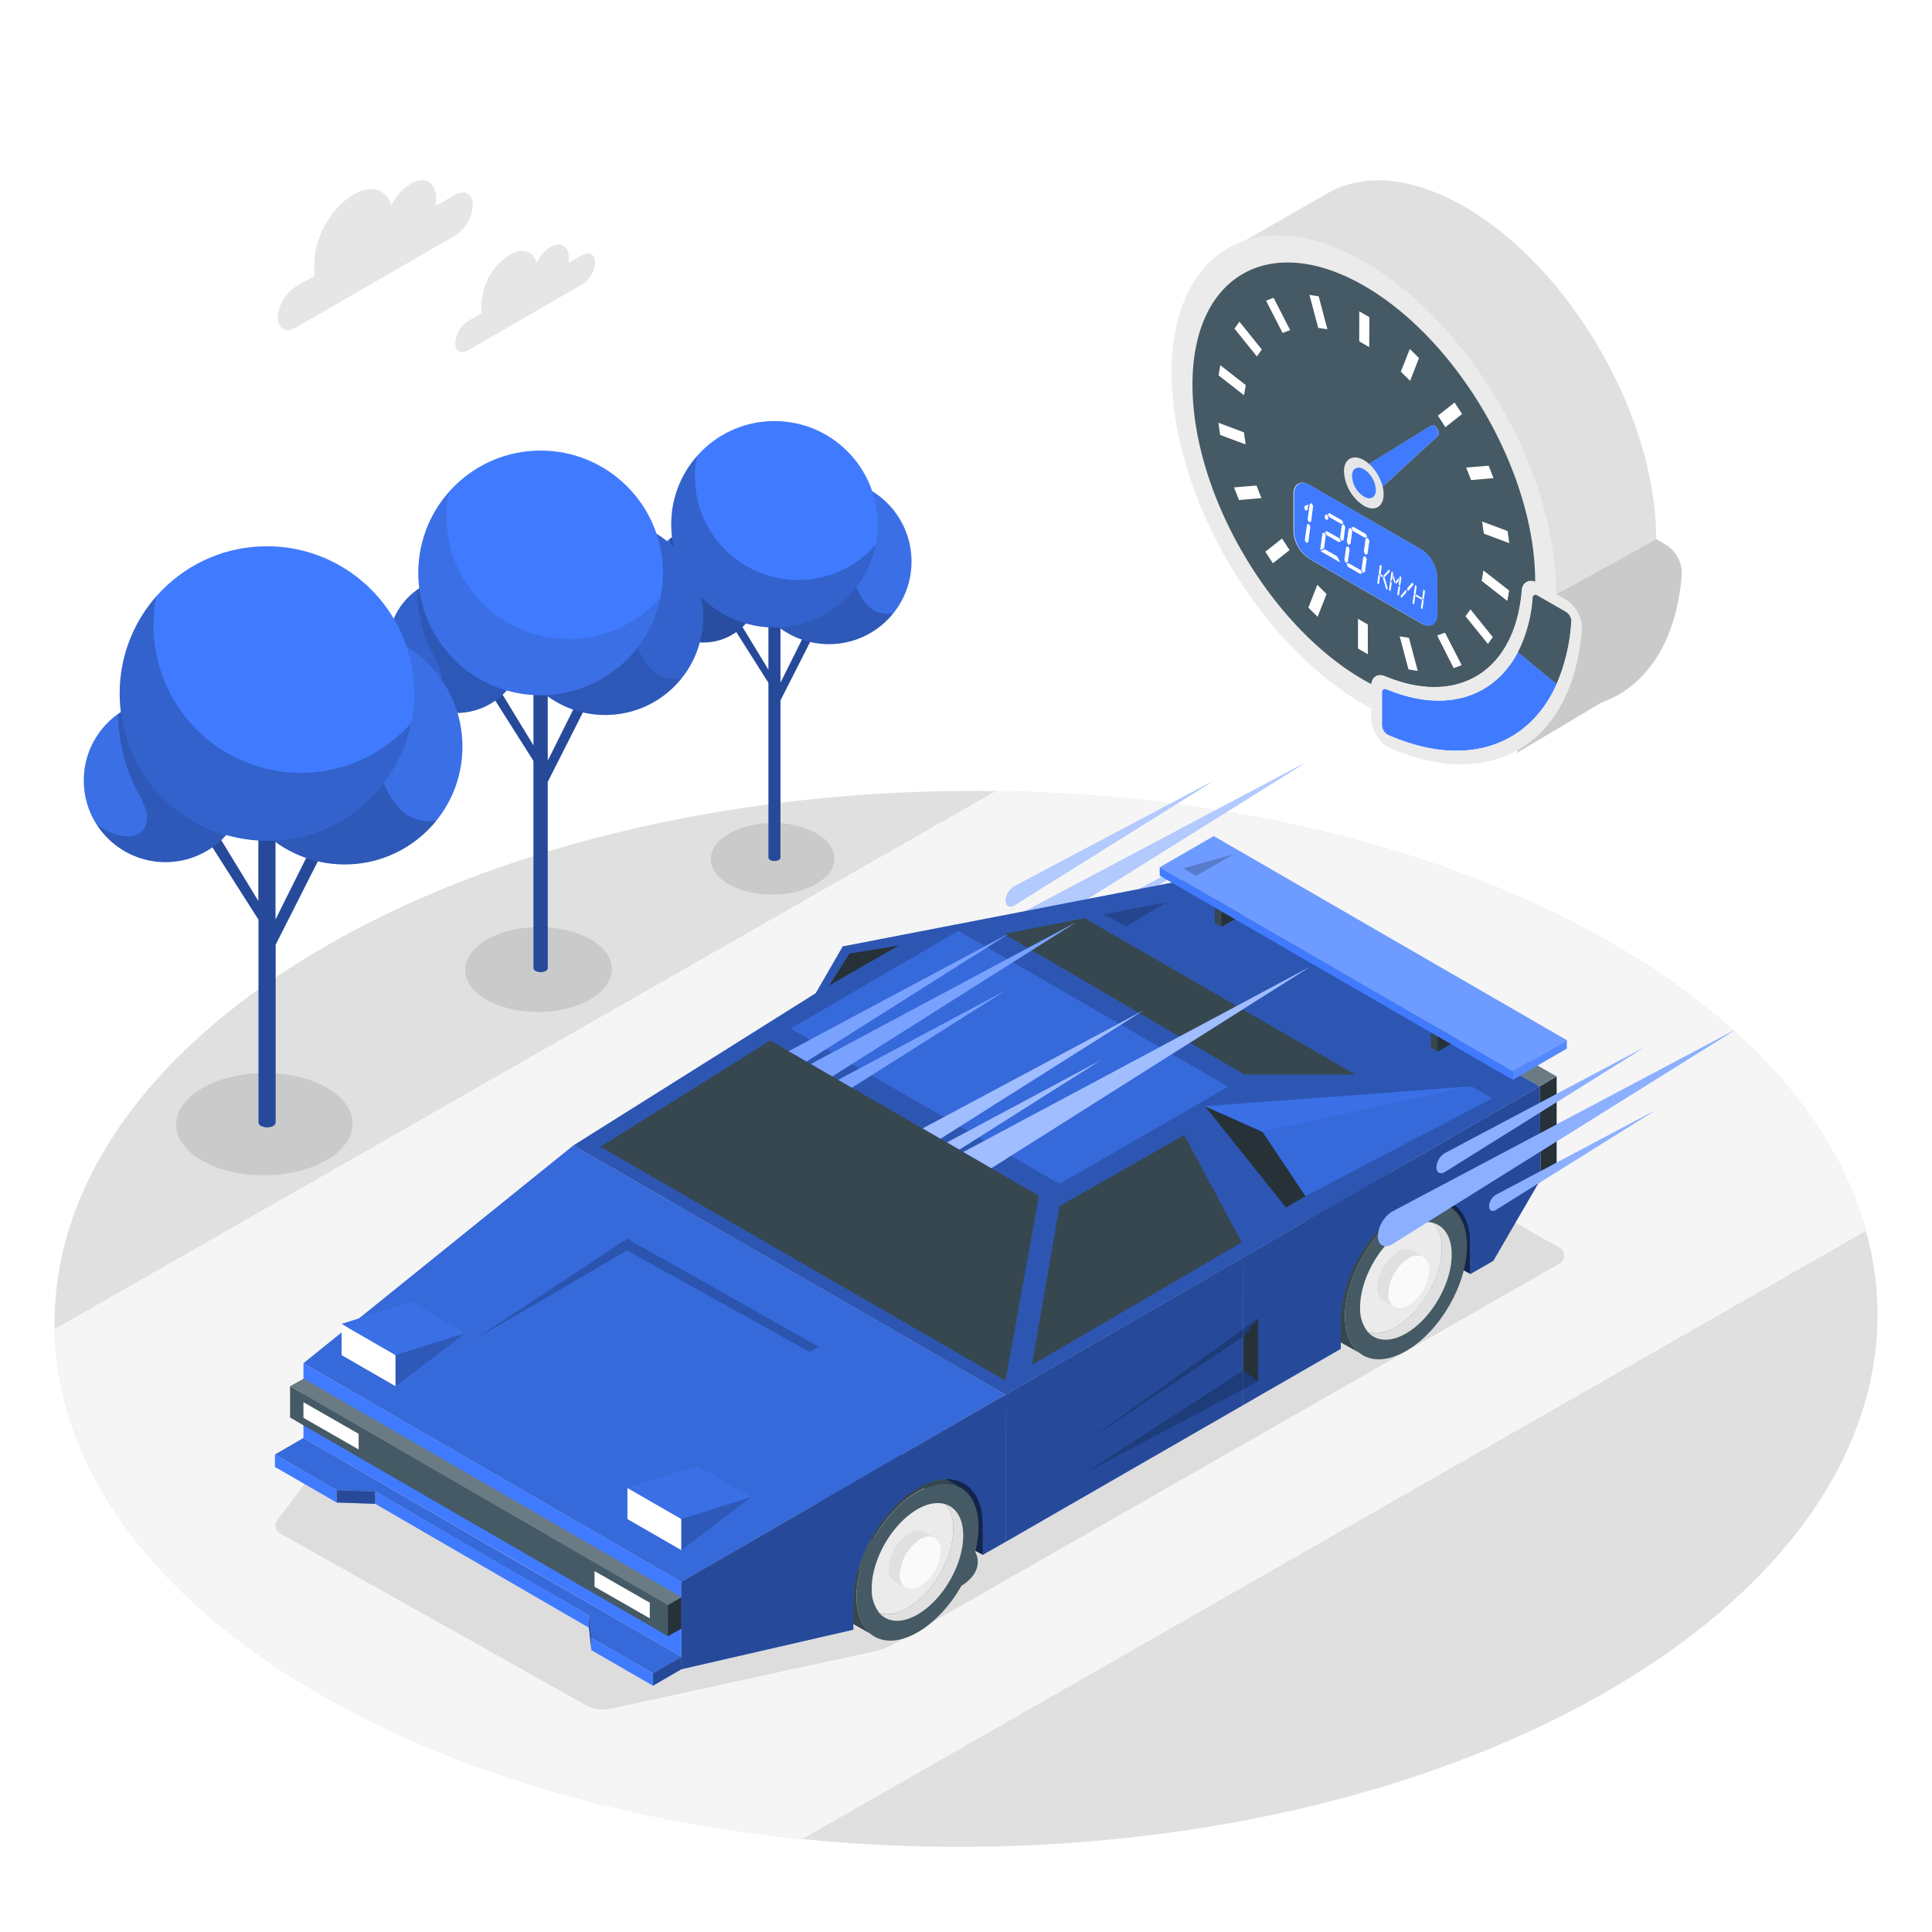 <svg class="animated" id="freepik_stories-fast-car" xmlns="http://www.w3.org/2000/svg" viewBox="0 0 500 500" version="1.1" xmlns:xlink="http://www.w3.org/1999/xlink" xmlns:svgjs="http://svgjs.com/svgjs"><style>svg#freepik_stories-fast-car:not(.animated) .animable {opacity: 0;}svg#freepik_stories-fast-car.animated #freepik--Speedometer--inject-85 {animation: 6s Infinite  linear wind;animation-delay: 0s;}svg#freepik_stories-fast-car.animated #freepik--Car--inject-85 {animation: 3s Infinite  linear shake;animation-delay: 0s;}            @keyframes wind {                0% {                    transform: rotate( 0deg );                }                25% {                    transform: rotate( 1deg );                }                75% {                    transform: rotate( -1deg );                }            }                    @keyframes shake {                10%, 90% {                    transform: translate3d(-1px, 0, 0);                  }                  20%, 80% {                    transform: translate3d(2px, 0, 0);                  }                  30%, 50%, 70% {                    transform: translate3d(-4px, 0, 0);                  }                  40%, 60% {                    transform: translate3d(4px, 0, 0);                  }            }        </style><g id="freepik--Floor--inject-85" class="animable" style="transform-origin: 250.006px 341.325px;"><path d="M415.3,243.09c-92.93-52.45-242.28-51-333.57,3.26s-90,140.76,3,193.21,242.29,51,333.58-3.26S508.24,295.54,415.3,243.09Z" style="fill: rgb(224, 224, 224); transform-origin: 250.006px 341.325px;" id="el5v6a1my6vk6" class="animable"></path><path d="M415.3,243.09c-44-24.81-100.54-37.55-157.63-38.36L14.14,343.94c.68,34.86,24.23,69.47,70.56,95.62,35,19.75,78,31.85,122.88,36.38L482.9,318.55C475.21,290.77,452.67,264.18,415.3,243.09Z" style="fill: rgb(245, 245, 245); transform-origin: 248.52px 340.335px;" id="el98op9s6v62" class="animable"></path></g><g id="freepik--Shadows--inject-85" class="animable" style="transform-origin: 225.198px 327.695px;"><g id="el8yi2a0xp94c"><path d="M403.61,327l-172.13,98.4a17.44,17.44,0,0,1-5,1.92l-68.44,14.88a9.31,9.31,0,0,1-6.56-1l-79-44.35a2.33,2.33,0,0,1-.72-3.45L102,353.53,278.25,252,403.6,322.9A2.34,2.34,0,0,1,403.61,327Z" style="opacity: 0.1; transform-origin: 238.049px 347.205px;" class="animable"></path></g><g id="el5aw8ibltzom"><path d="M211.18,215.59c-6.31-3.56-16.44-3.47-22.64.22s-6.11,9.55.2,13.11,16.45,3.46,22.64-.22S217.49,219.15,211.18,215.59Z" style="opacity: 0.1; transform-origin: 199.958px 222.253px;" class="animable"></path></g><g id="el9snk5r1e0c5"><path d="M152.66,243c-7.47-4.22-19.49-4.1-26.83.27s-7.24,11.32.23,15.54,19.5,4.1,26.84-.26S160.14,247.19,152.66,243Z" style="opacity: 0.1; transform-origin: 139.364px 250.906px;" class="animable"></path></g><g id="elyqn2td0a6h"><path d="M84.43,281.41c-9-5.08-23.46-4.94-32.3.32s-8.72,13.63.28,18.71,23.47,4.94,32.31-.32S93.43,286.49,84.43,281.41Z" style="opacity: 0.1; transform-origin: 68.422px 290.925px;" class="animable"></path></g></g><g id="freepik--Clouds--inject-85" class="animable" style="transform-origin: 112.955px 68.886px;"><path d="M91.48,50.35c4.63-2.67,8.54-1.37,9.78,2.79a13.74,13.74,0,0,1,5-5.57c3.62-2.09,6.57-.41,6.59,3.76v1.91l4.87-2.81c2.54-1.47,4.6-.29,4.61,2.63A10.1,10.1,0,0,1,117.75,61L76.52,84.8c-2.54,1.46-4.6.29-4.61-2.63a10.1,10.1,0,0,1,4.58-7.94l4.87-2.81V67.9C81.33,61.45,85.87,53.59,91.48,50.35Z" style="fill: rgb(230, 230, 230); transform-origin: 97.12px 66.05px;" id="eljpsye1gs7z" class="animable"></path><path d="M131.88,65.94c3.32-1.92,6.13-1,7,2a9.85,9.85,0,0,1,3.59-4c2.6-1.5,4.72-.3,4.73,2.69V68l3.49-2c1.83-1,3.31-.21,3.31,1.89a7.21,7.21,0,0,1-3.29,5.69L121.15,90.67c-1.83,1-3.31.21-3.32-1.89a7.3,7.3,0,0,1,3.29-5.7l3.5-2V78.54A16,16,0,0,1,131.88,65.94Z" style="fill: rgb(230, 230, 230); transform-origin: 135.915px 77.197px;" id="el53xyjsg00t" class="animable"></path></g><g id="freepik--Trees--inject-85" class="animable" style="transform-origin: 126.639px 194.89px;"><path d="M210.14,165.18l-2.16-.52-6,12.06v-21.1h0a.76.76,0,0,0-.46-.65,2.38,2.38,0,0,0-2.19,0,.79.79,0,0,0-.45.63h0v17.75l-7.45-12.26-1.63,1.29,9.08,14.32v45.21h0a.79.79,0,0,0,.46.65,2.44,2.44,0,0,0,2.2,0,.77.77,0,0,0,.44-.62h0V181.26h0Z" style="fill: rgb(64, 123, 255); transform-origin: 199.97px 188.763px;" id="elvqesr31tcrb" class="animable"></path><g id="eljdaxq7xlvs9"><path d="M210.14,165.18l-2.16-.52-6,12.06v-21.1h0a.76.76,0,0,0-.46-.65,2.38,2.38,0,0,0-2.19,0,.79.79,0,0,0-.45.63h0v17.75l-7.45-12.26-1.63,1.29,9.08,14.32v45.21h0a.79.79,0,0,0,.46.65,2.44,2.44,0,0,0,2.2,0,.77.77,0,0,0,.44-.62h0V181.26h0Z" style="opacity: 0.4; transform-origin: 199.97px 188.763px;" class="animable"></path></g><circle cx="182.01" cy="151.46" r="14.82" style="fill: rgb(64, 123, 255); transform-origin: 182.01px 151.46px;" id="el3buo39llfb7" class="animable"></circle><g id="elocz3c79l1ck"><circle cx="182.01" cy="151.46" r="14.82" style="opacity: 0.1; transform-origin: 182.01px 151.46px;" class="animable"></circle></g><circle cx="214.53" cy="145.33" r="21.37" style="fill: rgb(64, 123, 255); transform-origin: 214.53px 145.33px;" id="elwcw00ugpo09" class="animable"></circle><g id="elyioyfflfuxm"><circle cx="214.53" cy="145.33" r="21.37" style="opacity: 0.1; transform-origin: 214.53px 145.33px;" class="animable"></circle></g><g id="elmwxu6d8jlfe"><path d="M227.44,158.51c-2.93-1-4.69-3.91-5.93-6.73a50.67,50.67,0,0,1-3.7-27.56,20.94,20.94,0,0,0-3.28-.25,21.37,21.37,0,1,0,16.66,34.74A7.57,7.57,0,0,1,227.44,158.51Z" style="opacity: 0.2; transform-origin: 212.17px 145.34px;" class="animable"></path></g><g id="elv9kbrzngdie"><path d="M182,136.64a14.75,14.75,0,0,0-8.61,2.78A32.13,32.13,0,0,0,177,153.63a15.06,15.06,0,0,1,1.52,3.41,3.88,3.88,0,0,1-.7,3.53c-1.11,1.19-3,1.18-4.56.74a11.08,11.08,0,0,1-3.75-1.9A14.81,14.81,0,1,0,182,136.64Z" style="opacity: 0.3; transform-origin: 183.159px 151.45px;" class="animable"></path></g><g id="el01v8fe50z3pb"><circle cx="200.42" cy="135.68" r="26.71" style="fill: rgb(64, 123, 255); transform-origin: 200.42px 135.68px; transform: rotate(-40.539deg);" class="animable"></circle></g><g id="eld5ionq04"><path d="M206.56,150.09a26.71,26.71,0,0,1-26.71-26.71,26.27,26.27,0,0,1,.54-5.36,26.71,26.71,0,1,0,46.21,23A26.62,26.62,0,0,1,206.56,150.09Z" style="opacity: 0.2; transform-origin: 200.16px 140.205px;" class="animable"></path></g><path d="M151.42,183.23l-2.55-.62-7.12,14.3v-25h0a.91.91,0,0,0-.55-.76,2.87,2.87,0,0,0-2.6,0,1,1,0,0,0-.53.74h0v21.05l-8.84-14.53-1.92,1.52,10.76,17v53.58h0a.93.93,0,0,0,.55.77,2.84,2.84,0,0,0,2.6,0,.92.92,0,0,0,.53-.74h0v-48.2h0Z" style="fill: rgb(64, 123, 255); transform-origin: 139.365px 211.217px;" id="eltx2phy4g2r" class="animable"></path><g id="elcpn7x1b7e06"><path d="M151.42,183.23l-2.55-.62-7.12,14.3v-25h0a.91.91,0,0,0-.55-.76,2.87,2.87,0,0,0-2.6,0,1,1,0,0,0-.53.74h0v21.05l-8.84-14.53-1.92,1.52,10.76,17v53.58h0a.93.93,0,0,0,.55.77,2.84,2.84,0,0,0,2.6,0,.92.92,0,0,0,.53-.74h0v-48.2h0Z" style="opacity: 0.4; transform-origin: 139.365px 211.217px;" class="animable"></path></g><circle cx="118.09" cy="166.96" r="17.56" style="fill: rgb(64, 123, 255); transform-origin: 118.09px 166.96px;" id="ellh4hik14bx" class="animable"></circle><g id="elwig2ay2vpr"><circle cx="118.09" cy="166.96" r="17.56" style="opacity: 0.2; transform-origin: 118.09px 166.96px;" class="animable"></circle></g><circle cx="156.63" cy="159.71" r="25.33" style="fill: rgb(64, 123, 255); transform-origin: 156.63px 159.71px;" id="elqs1sqaydi4" class="animable"></circle><g id="el2hamkyqgbjq"><circle cx="156.63" cy="159.71" r="25.33" style="opacity: 0.2; transform-origin: 156.63px 159.71px;" class="animable"></circle></g><g id="ellfu4247v7mp"><path d="M171.93,175.33c-3.47-1.16-5.56-4.64-7-8a60,60,0,0,1-4.38-32.67,25,25,0,0,0-3.89-.3,25.33,25.33,0,1,0,19.74,41.18A9,9,0,0,1,171.93,175.33Z" style="opacity: 0.1; transform-origin: 153.856px 159.69px;" class="animable"></path></g><g id="el37czjtbyn6l"><path d="M118.09,149.4a17.49,17.49,0,0,0-10.21,3.29,38.13,38.13,0,0,0,4.29,16.84,17.83,17.83,0,0,1,1.8,4.05,4.59,4.59,0,0,1-.83,4.19c-1.31,1.4-3.55,1.39-5.4.88a13.2,13.2,0,0,1-4.45-2.26,17.56,17.56,0,1,0,14.8-27Z" style="opacity: 0.1; transform-origin: 119.473px 166.95px;" class="animable"></path></g><g id="elxtae1lj8p78"><circle cx="139.91" cy="148.27" r="31.66" style="fill: rgb(64, 123, 255); transform-origin: 139.91px 148.27px; transform: rotate(-22.93deg);" class="animable"></circle></g><g id="elpo89mvffig8"><path d="M147.19,165.35a31.66,31.66,0,0,1-31.66-31.67,32.3,32.3,0,0,1,.63-6.34,31.66,31.66,0,1,0,54.78,27.27A31.58,31.58,0,0,1,147.19,165.35Z" style="opacity: 0.1; transform-origin: 139.602px 153.63px;" class="animable"></path></g><path d="M82.93,221.56l-3.07-.75L71.29,238V207.91h0a1.09,1.09,0,0,0-.66-.92,3.45,3.45,0,0,0-3.13,0,1.09,1.09,0,0,0-.63.89h0v25.33L56.23,215.75l-2.32,1.84,13,20.43v52.44h0a1.07,1.07,0,0,0,.66.92,3.42,3.42,0,0,0,3.13,0,1.11,1.11,0,0,0,.63-.89h0v-46h0Z" style="fill: rgb(64, 123, 255); transform-origin: 68.42px 249.187px;" id="el5ibys8pw46p" class="animable"></path><g id="elp5enoqdij9"><path d="M82.93,221.56l-3.07-.75L71.29,238V207.91h0a1.09,1.09,0,0,0-.66-.92,3.45,3.45,0,0,0-3.13,0,1.09,1.09,0,0,0-.63.89h0v25.33L56.23,215.75l-2.32,1.84,13,20.43v52.44h0a1.07,1.07,0,0,0,.66.92,3.42,3.42,0,0,0,3.13,0,1.11,1.11,0,0,0,.63-.89h0v-46h0Z" style="opacity: 0.4; transform-origin: 68.42px 249.187px;" class="animable"></path></g><g id="elw2z2jpjh9c"><circle cx="42.82" cy="201.98" r="21.14" style="fill: rgb(64, 123, 255); transform-origin: 42.82px 201.98px; transform: rotate(-22.5deg);" class="animable"></circle></g><g id="el5jetdh3d0p2"><circle cx="42.82" cy="201.98" r="21.14" style="opacity: 0.1; transform-origin: 42.82px 201.98px; transform: rotate(-22.5deg);" class="animable"></circle></g><circle cx="89.2" cy="193.24" r="30.48" style="fill: rgb(64, 123, 255); transform-origin: 89.2px 193.24px;" id="elq891qff7" class="animable"></circle><g id="eljyyoceh5io"><circle cx="89.2" cy="193.24" r="30.48" style="opacity: 0.1; transform-origin: 89.2px 193.24px;" class="animable"></circle></g><g id="el5fgkq2l4rxv"><path d="M107.62,212c-4.17-1.39-6.69-5.57-8.46-9.6a72.24,72.24,0,0,1-5.28-39.32,30.16,30.16,0,0,0-4.68-.36A30.49,30.49,0,1,0,113,212.32,10.67,10.67,0,0,1,107.62,212Z" style="opacity: 0.2; transform-origin: 85.876px 193.21px;" class="animable"></path></g><g id="el3zg0m9x8a9p"><path d="M42.82,180.84a21.05,21.05,0,0,0-12.29,4,45.88,45.88,0,0,0,5.16,20.27A21.27,21.27,0,0,1,37.86,210a5.55,5.55,0,0,1-1,5c-1.58,1.69-4.28,1.68-6.51,1.06A15.71,15.71,0,0,1,25,213.32a21.13,21.13,0,1,0,17.81-32.48Z" style="opacity: 0.2; transform-origin: 44.476px 201.97px;" class="animable"></path></g><circle cx="69.08" cy="179.48" r="38.11" style="fill: rgb(64, 123, 255); transform-origin: 69.08px 179.48px;" id="eletft7i9iaq" class="animable"></circle><g id="elb0bsyx6tppl"><path d="M77.84,200a38.17,38.17,0,0,1-37.35-45.75,38.11,38.11,0,1,0,65.93,32.83A38,38,0,0,1,77.84,200Z" style="opacity: 0.2; transform-origin: 68.696px 185.903px;" class="animable"></path></g></g><g id="freepik--Speedometer--inject-85" class="animable animator-active" style="transform-origin: 369.24px 122.237px;"><path d="M379,53.5c-13.67-7.9-26.08-8.71-35.11-3.65h0l-.07,0-.17.1L317.08,65.22l13.18,4.86A54.72,54.72,0,0,0,329,82c-.09,31.3,21.71,69.34,48.85,85.5l50.76-28C428.7,107.88,406.47,69.38,379,53.5Z" style="fill: rgb(224, 224, 224); transform-origin: 372.845px 107.085px;" id="elx6wmscf7etq" class="animable"></path><path d="M431.18,141l-2.57-1.48h0l-50.76,28c.26.16.52.33.79.48.71.41,1.41.79,2.1,1.16v2.76a9,9,0,0,0,4.13,7.1,3.06,3.06,0,0,0,.51.26,51.84,51.84,0,0,0,11.87,3.7l-4.77,11.92,21.94-13.06c11.71-4.21,19.58-15.89,20.84-33.47A8.84,8.84,0,0,0,431.18,141Z" style="fill: rgb(224, 224, 224); transform-origin: 406.555px 167.21px;" id="el4rlsccm1ev7" class="animable"></path><g id="elchdj29ezgm"><path d="M431.18,141l-2.57-1.48h0l-50.76,28c.26.16.52.33.79.48.71.41,1.41.79,2.1,1.16v2.76a9,9,0,0,0,4.13,7.1,3.06,3.06,0,0,0,.51.26,51.84,51.84,0,0,0,11.87,3.7l-4.77,11.92,21.94-13.06c11.71-4.21,19.58-15.89,20.84-33.47A8.84,8.84,0,0,0,431.18,141Z" style="opacity: 0.1; transform-origin: 406.555px 167.21px;" class="animable"></path></g><polygon points="341.28 76.69 343.55 85.24 341.15 84.86 338.87 76.31 341.28 76.69" style="fill: rgb(255, 255, 255); transform-origin: 341.21px 80.775px;" id="el66mohledlrf" class="animable"></polygon><polygon points="329.61 77.1 333.9 85.48 331.94 86.23 327.66 77.86 329.61 77.1" style="fill: rgb(255, 255, 255); transform-origin: 330.78px 81.665px;" id="elim92x4by1ck" class="animable"></polygon><polygon points="320.77 83.3 326.56 90.49 325.28 92.29 319.48 85.09 320.77 83.3" style="fill: rgb(255, 255, 255); transform-origin: 323.02px 87.795px;" id="elaup99ymzh9n" class="animable"></polygon><polygon points="315.81 94.51 322.4 99.66 321.95 102.29 315.36 97.14 315.81 94.51" style="fill: rgb(255, 255, 255); transform-origin: 318.88px 98.4px;" id="elfx4ni4fplo4" class="animable"></polygon><polygon points="321.92 111.88 322.36 115.02 315.76 112.55 315.32 109.41 321.92 111.88" style="fill: rgb(255, 255, 255); transform-origin: 318.84px 112.215px;" id="elkx000h65hnn" class="animable"></polygon><polygon points="325.19 125.69 326.45 128.95 320.64 129.45 319.37 126.18 325.19 125.69" style="fill: rgb(255, 255, 255); transform-origin: 322.91px 127.57px;" id="eljw5spqlc27k" class="animable"></polygon><polygon points="331.79 139.4 333.74 142.41 329.42 145.82 327.47 142.81 331.79 139.4" style="fill: rgb(255, 255, 255); transform-origin: 330.605px 142.61px;" id="elok0oqlscud" class="animable"></polygon><polygon points="340.97 151.39 343.35 153.77 341.04 159.67 338.64 157.28 340.97 151.39" style="fill: rgb(255, 255, 255); transform-origin: 340.995px 155.53px;" id="elrrtqnk2ubtj" class="animable"></polygon><polygon points="354.11 161.65 354.09 169.35 351.55 167.88 351.57 160.18 354.11 161.65" style="fill: rgb(255, 255, 255); transform-origin: 352.83px 164.765px;" id="elvwaxm5gywp" class="animable"></polygon><polygon points="338.27 135.71 338.78 135.51 339.15 136.23 338.62 140.23 338.1 140.47 337.72 139.75 338.27 135.71" style="fill: rgb(255, 255, 255); transform-origin: 338.435px 137.99px;" id="ellth9az1vl8" class="animable"></polygon><polygon points="338.44 131.9 337.89 132.13 337.55 131.45 337.61 130.98 338.63 130.51 338.44 131.9" style="fill: rgb(255, 255, 255); transform-origin: 338.09px 131.32px;" id="eljbawxkenko" class="animable"></polygon><polygon points="343.15 138.52 342.68 141.88 341.64 142.32 342.24 137.98 342.75 137.77 343.15 138.52" style="fill: rgb(255, 255, 255); transform-origin: 342.395px 140.045px;" id="el9ef1qkqqp4p" class="animable"></polygon><polygon points="349.01 145.72 352.18 147.55 352.56 148.29 352.04 148.52 348.87 146.69 348.49 145.94 349.01 145.72" style="fill: rgb(255, 255, 255); transform-origin: 350.525px 147.12px;" id="eltrilvvniyv" class="animable"></polygon><polygon points="349.31 142.13 348.86 145.43 348.33 145.66 347.95 144.92 348.42 141.58 348.92 141.36 349.31 142.13" style="fill: rgb(255, 255, 255); transform-origin: 348.63px 143.51px;" id="el6rwd1fy7p5n" class="animable"></polygon><path d="M405.32,158.37a3,3,0,0,1,1,1.12,2.62,2.62,0,0,1,.34,1.29,48.33,48.33,0,0,1-3.83,16.28l-10.06-8.28a37,37,0,0,0,3.8-14.1c.06-.71.66-1,1.36-.56Z" style="fill: rgb(69, 90, 100); transform-origin: 399.715px 165.486px;" id="elmhqrblbzx0n" class="animable"></path><polygon points="364.74 165.11 367.01 173.66 364.62 173.29 362.34 164.73 364.74 165.11" style="fill: rgb(255, 255, 255); transform-origin: 364.675px 169.195px;" id="el0j0n4sw11kf" class="animable"></polygon><polygon points="380.62 157.69 386.4 164.88 385.13 166.68 379.33 159.48 380.62 157.69" style="fill: rgb(255, 255, 255); transform-origin: 382.865px 162.185px;" id="elsdiqupi87yo" class="animable"></polygon><path d="M392.8,168.78l10.06,8.28c-7.28,16.27-23.79,21.86-43.65,13.13l-.18-.09a3,3,0,0,1-1.41-2.39l0-8.48c0-.78.52-1.15,1.25-.84C373.93,184.67,386.64,180.57,392.8,168.78Z" style="fill: rgb(64, 123, 255); transform-origin: 380.24px 181.536px;" id="ell7rraqpeu2o" class="animable"></path><polygon points="364.86 90.31 367.24 92.69 364.93 98.59 362.53 96.2 364.86 90.31" style="fill: rgb(255, 255, 255); transform-origin: 364.885px 94.45px;" id="ele6j63u3qca" class="animable"></polygon><path d="M353.11,67.76c27.51,15.88,49.73,54.38,49.64,86L398,151a6,6,0,0,0-.68-.33c.08-28.15-19.76-62.5-44.2-76.61s-44.4-2.74-44.48,25.35,19.74,62.43,44.19,76.55c.72.41,1.43.8,2.14,1.17a4.63,4.63,0,0,0,0,.54l0,5.73c-.7-.37-1.4-.75-2.1-1.16-27.51-15.88-49.74-54.38-49.65-86S325.61,51.88,353.11,67.76Z" style="fill: rgb(235, 235, 235); transform-origin: 352.985px 122.164px;" id="elopaps962gro" class="animable"></path><polygon points="339.49 130.15 339.87 130.89 339.34 134.91 338.82 135.12 338.44 134.39 338.98 130.39 339.49 130.15" style="fill: rgb(255, 255, 255); transform-origin: 339.155px 132.635px;" id="elemmzbvn6crq" class="animable"></polygon><polygon points="343.47 137.48 346.65 139.31 347.04 140.06 346.52 140.29 343.33 138.45 342.94 137.69 343.47 137.48" style="fill: rgb(255, 255, 255); transform-origin: 344.99px 138.885px;" id="elkh4zd32ckfs" class="animable"></polygon><polygon points="343.7 134.37 343.17 134.6 342.79 133.86 342.87 133.33 343.37 133.1 343.76 133.85 343.7 134.37" style="fill: rgb(255, 255, 255); transform-origin: 343.275px 133.85px;" id="elm56b4rs792" class="animable"></polygon><polygon points="347.15 135.62 343.97 133.79 343.58 133.02 344.1 132.81 347.28 134.65 347.66 135.38 347.15 135.62" style="fill: rgb(255, 255, 255); transform-origin: 345.62px 134.215px;" id="eliimvjv9dhgj" class="animable"></polygon><polygon points="352.83 144.14 353.35 143.92 353.74 144.67 353.28 148 352.76 148.22 352.38 147.47 352.83 144.14" style="fill: rgb(255, 255, 255); transform-origin: 353.06px 146.07px;" id="elypq7cdtzxy" class="animable"></polygon><polygon points="356.81 148.64 357.01 148.75 357.22 149.16 356.95 151.08 356.71 151.21 356.51 150.84 356.81 148.64" style="fill: rgb(255, 255, 255); transform-origin: 356.865px 149.925px;" id="elzlqo9hpl4ol" class="animable"></polygon><polygon points="357.84 148.9 358.03 149.27 357.77 149.38 357.31 149.1 357.12 148.74 357.37 148.63 357.84 148.9" style="fill: rgb(255, 255, 255); transform-origin: 357.575px 149.005px;" id="eldmbxm5a7xii" class="animable"></polygon><polygon points="359.83 150.38 360.03 150.49 360.25 150.92 359.98 152.85 359.72 152.95 359.54 152.6 359.83 150.38" style="fill: rgb(255, 255, 255); transform-origin: 359.895px 151.665px;" id="ela1p1o6gk7la" class="animable"></polygon><polygon points="359.47 147.39 359.73 147.54 359.66 147.97 358.37 149.39 358.14 149.26 358 148.98 359.47 147.39" style="fill: rgb(255, 255, 255); transform-origin: 358.865px 148.39px;" id="el1xiamuy5jgo" class="animable"></polygon><polygon points="361.97 151.9 362.25 151.78 362.45 151.89 362.14 154.1 361.89 154.2 361.69 153.83 361.97 151.9" style="fill: rgb(255, 255, 255); transform-origin: 362.07px 152.99px;" id="eluqwipdhfrpq" class="animable"></polygon><polygon points="360.66 148.68 360.67 148.68 361.16 150.42 361.1 150.97 360.91 150.86 360.55 149.62 360.66 148.68" style="fill: rgb(255, 255, 255); transform-origin: 360.855px 149.825px;" id="eludg7j0958j" class="animable"></polygon><polygon points="362.15 149.54 362.02 150.47 361.4 151.15 361.22 151.04 361.28 150.5 362.14 149.53 362.15 149.54" style="fill: rgb(255, 255, 255); transform-origin: 361.685px 150.34px;" id="elp8spyq7u5t" class="animable"></polygon><polygon points="362.62 154.18 363.89 152.72 364.11 152.85 364.02 153.41 362.85 154.76 362.57 154.59 362.62 154.18" style="fill: rgb(255, 255, 255); transform-origin: 363.34px 153.74px;" id="elulb4rhc3iig" class="animable"></polygon><polygon points="362.57 149.18 362.75 149.54 362.46 151.76 362.27 151.64 362.05 151.23 362.31 149.29 362.57 149.18" style="fill: rgb(255, 255, 255); transform-origin: 362.4px 150.47px;" id="elco2ga9rtmuf" class="animable"></polygon><polygon points="365.9 153.88 366.09 154 366.3 154.41 366.05 156.34 365.79 156.46 365.59 156.09 365.9 153.88" style="fill: rgb(255, 255, 255); transform-origin: 365.945px 155.17px;" id="elmwnz9i5ergl" class="animable"></polygon><polygon points="368.2 155.14 367.94 155.24 366.39 154.35 366.2 153.99 366.45 153.88 368 154.77 368.2 155.14" style="fill: rgb(255, 255, 255); transform-origin: 367.2px 154.56px;" id="elh7kryeb0xnb" class="animable"></polygon><polygon points="368.01 155.39 368.3 155.27 368.49 155.38 368.19 157.59 367.94 157.7 367.75 157.32 368.01 155.39" style="fill: rgb(255, 255, 255); transform-origin: 368.12px 156.485px;" id="eli2y9s7tuekg" class="animable"></polygon><polygon points="366.39 153.74 366.11 153.86 365.91 153.75 366.21 151.56 366.46 151.43 366.65 151.81 366.39 153.74" style="fill: rgb(255, 255, 255); transform-origin: 366.28px 152.645px;" id="elbtap074czg5" class="animable"></polygon><polygon points="368.61 152.67 368.81 153.06 368.51 155.25 368.31 155.13 368.1 154.73 368.37 152.8 368.61 152.67" style="fill: rgb(255, 255, 255); transform-origin: 368.455px 153.96px;" id="elh1hj34rxdp9" class="animable"></polygon><path d="M357.84,126a8.24,8.24,0,0,1,.24,1.94c0,3.25-2.32,4.57-5.15,2.94a11.29,11.29,0,0,1-5.11-8.86c0-3.26,2.31-4.57,5.15-2.94a8.48,8.48,0,0,1,1.28.93A12,12,0,0,1,357.84,126Zm-4.9,2.51c1.7,1,3.08.2,3.09-1.75a6.78,6.78,0,0,0-3.07-5.32c-1.7-1-3.08-.19-3.09,1.76a6.77,6.77,0,0,0,3.07,5.31" style="fill: rgb(230, 230, 230); transform-origin: 352.95px 124.979px;" id="elw5qr2a9ntip" class="animable"></path><path d="M353,121.45a6.78,6.78,0,0,1,3.07,5.32c0,2-1.39,2.74-3.09,1.75a6.77,6.77,0,0,1-3.07-5.31C349.88,121.26,351.26,120.47,353,121.45Z" style="fill: rgb(64, 123, 255); transform-origin: 352.99px 124.993px;" id="elj71pc8n8ojf" class="animable"></path><path d="M371.21,110.15a2.27,2.27,0,0,1,.75.76c.47.72.54,1.56.17,1.91L357.84,126a12,12,0,0,0-3.59-6l16.13-9.94A.82.82,0,0,1,371.21,110.15Z" style="fill: rgb(64, 123, 255); transform-origin: 363.308px 117.993px;" id="elajwgqs3siil" class="animable"></path><polygon points="390.14 137.43 390.57 140.57 383.98 138.1 383.54 134.96 390.14 137.43" style="fill: rgb(255, 255, 255); transform-origin: 387.055px 137.765px;" id="elw7svcfw989l" class="animable"></polygon><polygon points="385.26 120.53 386.52 123.79 380.71 124.29 379.44 121.02 385.26 120.53" style="fill: rgb(255, 255, 255); transform-origin: 382.98px 122.41px;" id="elar1uqodwigt" class="animable"></polygon><polygon points="376.48 104.15 378.42 107.16 374.09 110.57 372.15 107.56 376.48 104.15" style="fill: rgb(255, 255, 255); transform-origin: 375.285px 107.36px;" id="el7lghugn64e" class="animable"></polygon><path d="M353.09,74c-24.45-14.12-44.4-2.74-44.48,25.35s19.74,62.43,44.19,76.55c.72.41,1.43.8,2.14,1.17.22-2,1.69-2.84,3.57-2.05,18.8,7.84,33.62-1.29,35.37-22.23a2.37,2.37,0,0,1,3.41-2.24C397.37,122.5,377.53,88.15,353.09,74Zm32.17,46.49,1.26,3.26-5.81.5L379.44,121l5.82-.49m-20.4-30.22,2.38,2.38-2.31,5.9-2.4-2.39,2.33-5.89m-13.07-9.69,2.55,1.47,0,7.7-2.55-1.47,0-7.7M353,119.09a8.48,8.48,0,0,1,1.28.93l16.13-9.94a.82.82,0,0,1,.83.07,2.27,2.27,0,0,1,.75.76c.47.72.54,1.56.17,1.91L357.84,126a8.24,8.24,0,0,1,.24,1.94c0,3.25-2.32,4.57-5.15,2.94a11.29,11.29,0,0,1-5.11-8.86c0-3.26,2.31-4.57,5.15-2.94m-11.69-42.4,2.26,8.55-2.39-.37-2.28-8.56,2.41.38M315.81,94.51l6.59,5.15-.45,2.63-6.59-5.15.45-2.63m-.49,14.9,6.6,2.47.44,3.14-6.6-2.47-.44-3.14m5.32,20-1.27-3.27,5.82-.49,1.26,3.26-5.81.5m4.64-37.16-5.8-7.2,1.29-1.8,5.79,7.2-1.28,1.8m4.14,53.53-1.95-3,4.32-3.41,1.95,3-4.32,3.41m2.52-59.59-4.28-8.37,1.95-.76,4.29,8.38-2,.75m9.1,73.44-2.4-2.39,2.33-5.89,2.38,2.38-2.31,5.9m13,9.68-2.55-1.47,0-7.7,2.54,1.47,0,7.7m10.53,3.94-2.28-8.56,2.4.38,2.27,8.55-2.39-.37m3.26-11.93-28.94-16.71a9,9,0,0,1-4.09-7.08l0-9.7c0-2.6,1.85-3.65,4.11-2.34l28.95,16.71a9.06,9.06,0,0,1,4.1,7.08l0,9.7c0,2.61-1.86,3.65-4.13,2.34m8.39,11.51L372,164.5l1.95-.76,4.29,8.38-2,.75m-2.18-62.3-1.94-3,4.33-3.41,1.94,3-4.33,3.41m11,56.11-5.8-7.2,1.29-1.79,5.78,7.19-1.27,1.8m5-11.21-6.59-5.15.45-2.63,6.59,5.15-.45,2.63M384,138.1l-.43-3.14,6.6,2.46.44,3.15L384,138.1" style="fill: rgb(69, 90, 100); transform-origin: 352.95px 122.869px;" id="elacpfmwlc29g" class="animable"></path><polygon points="347.8 135.66 348.19 136.41 347.75 139.75 347.22 139.97 346.83 139.22 347.28 135.88 347.8 135.66" style="fill: rgb(255, 255, 255); transform-origin: 347.51px 137.815px;" id="elwc2q2zprnq" class="animable"></polygon><polygon points="360.4 147.93 360.6 148.3 360.32 150.24 360.04 150.36 359.85 150.25 360.16 148.05 360.4 147.93" style="fill: rgb(255, 255, 255); transform-origin: 360.225px 149.145px;" id="elggbfz75boiv" class="animable"></polygon><path d="M372,149.32a9.06,9.06,0,0,0-4.1-7.08L339,125.53c-2.26-1.31-4.1-.26-4.11,2.34l0,9.7a9,9,0,0,0,4.09,7.08l28.94,16.71c2.27,1.31,4.12.27,4.13-2.34Zm-5.83,2.24.25-.13.19.38-.26,1.93-.28.12-.2-.11.3-2.19m-6.74-4.17.26.15-.07.43-1.3,1.42-.22-.13L358,149l1.47-1.59m-2.34-1.08.25-.12.19.38-.26,1.93-.29.12-.19-.12.3-2.19m-6.86-9.94,3.17,1.84.38.73-.52.23-3.16-1.82-.39-.77.52-.21m-1.24.52.52-.22.39.75-.45,3.33L349,141l-.39-.75.46-3.33m-4.93-4.08,3.18,1.84.38.73-.51.24L344,133.79l-.39-.77.52-.21m-1.23.52.5-.23.39.75-.06.52-.53.23-.38-.74.08-.53M337.61,131l1-.47-.19,1.39-.55.23-.34-.68.06-.47m1,9.25-.52.24-.38-.72.55-4,.51-.2.37.72-.53,4m.72-5.32-.52.21-.38-.73.54-4,.51-.24.38.74-.53,4m2.9,3.07.52-.21.39.75-.47,3.36-1,.44.59-4.34m-.44,4.63,1-.45L346,144l.77,1.49-5-2.87m4.72-2.32-3.19-1.84-.39-.75.53-.22,3.18,1.83.39.75-.52.23m.7-.32-.39-.75.45-3.34.52-.22.39.75-.44,3.34-.53.22m.73,4.95.46-3.34.51-.22.39.77-.45,3.3-.53.24-.38-.75m4.09,3.6-3.17-1.84-.38-.74.52-.22,3.17,1.83.38.74-.52.23m1.24-.52-.52.22-.38-.75.45-3.33.52-.22.39.75-.46,3.33m.63-4.68-.52.21-.39-.76.45-3.33.53-.21.39.75-.46,3.34m3,7.76-.24.13-.2-.37.3-2.2.2.11.21.4-.27,1.93m.36-2-.19-.37.25-.11.47.27.19.37-.26.11-.46-.27m1.74,3.45-.26-.15-.86-2.93.2-.08.21.12.77,2.61-.06.43m.93.29-.26.1-.18-.35.29-2.22.2.11.22.43-.27,1.93m.06-2.49-.19-.11.31-2.2.24-.12.2.37-.28,1.94-.28.12m1.06.61-.19-.11-.36-1.24.11-.94h0l.49,1.74-.06.55m.12.07.06-.54.86-1h0l-.13.93-.62.68-.18-.11m.92,3.06-.25.1-.2-.37.28-1.93.28-.12.2.11-.31,2.21m.13-2.46-.22-.41.26-1.94.26-.11.18.37-.29,2.21-.19-.12m1.75,1.77-1.17,1.35-.28-.17.05-.41,1.27-1.46.22.13-.09.56m.23-.62.07-.57,1.18-1.35.28.17,0,.41-1.27,1.46-.21-.12m1.8,3.55-.26.11-.2-.36.31-2.21.19.11.21.42-.25,1.93m.15-2.35.25-.11,1.55.89.2.37-.26.1-1.55-.89-.19-.36m2,3.6-.25.11-.19-.38.26-1.93.29-.12.19.11-.3,2.21m.32-2.34-.2-.12-.21-.4.26-1.93.25-.13.2.38-.3,2.2" style="fill: rgb(64, 123, 255); transform-origin: 353.47px 143.446px;" id="elfvo67bpr9q" class="animable"></path><polygon points="342.84 142.16 346.02 143.99 346.79 145.48 341.8 142.61 342.84 142.16" style="fill: rgb(255, 255, 255); transform-origin: 344.295px 143.82px;" id="el6qg2tnub5qr" class="animable"></polygon><polygon points="349.49 140.75 348.96 140.97 348.57 140.22 349.03 136.89 349.55 136.67 349.94 137.42 349.49 140.75" style="fill: rgb(255, 255, 255); transform-origin: 349.255px 138.82px;" id="elluzpisfcxyo" class="animable"></polygon><polygon points="358.13 149.4 358.34 149.52 359.11 152.13 359.05 152.56 358.79 152.41 357.93 149.48 358.13 149.4" style="fill: rgb(255, 255, 255); transform-origin: 358.52px 150.98px;" id="ely0h1aunp7a" class="animable"></polygon><polygon points="357.31 148.5 357.02 148.62 356.83 148.5 357.13 146.31 357.38 146.19 357.57 146.57 357.31 148.5" style="fill: rgb(255, 255, 255); transform-origin: 357.2px 147.405px;" id="eluwbxnxqthr8" class="animable"></polygon><polygon points="353.98 139.22 354.37 139.98 353.91 143.32 353.39 143.53 353 142.76 353.45 139.44 353.98 139.22" style="fill: rgb(255, 255, 255); transform-origin: 353.685px 141.375px;" id="elod9f0utwg7a" class="animable"></polygon><polygon points="353.3 139.17 350.14 137.35 349.75 136.58 350.27 136.37 353.44 138.21 353.82 138.94 353.3 139.17" style="fill: rgb(255, 255, 255); transform-origin: 351.785px 137.77px;" id="el3p2tlxsy9fp" class="animable"></polygon><polygon points="365.5 150.88 365.78 151.04 365.73 151.45 364.46 152.91 364.25 152.79 364.32 152.22 365.5 150.88" style="fill: rgb(255, 255, 255); transform-origin: 365.015px 151.895px;" id="el95kexh1migk" class="animable"></polygon><polygon points="373.94 163.74 378.23 172.12 376.27 172.87 371.99 164.5 373.94 163.74" style="fill: rgb(255, 255, 255); transform-origin: 375.11px 168.305px;" id="elmy8eq17169a" class="animable"></polygon><polygon points="383.95 147.69 390.54 152.84 390.09 155.47 383.5 150.32 383.95 147.69" style="fill: rgb(255, 255, 255); transform-origin: 387.02px 151.58px;" id="el3wvdwtjjtm6" class="animable"></polygon><polygon points="354.34 82.09 354.32 89.79 351.77 88.32 351.79 80.62 354.34 82.09" style="fill: rgb(255, 255, 255); transform-origin: 353.055px 85.205px;" id="elvjqfsyoey5" class="animable"></polygon><path d="M405.33,155.23a8.87,8.87,0,0,1,4.08,7.36c-2.14,29.79-23.23,42.63-49.89,30.91a4.09,4.09,0,0,1-.51-.26,9.07,9.07,0,0,1-4.13-7.1v-2.76l0-5.73a4.63,4.63,0,0,1,0-.54c.22-2,1.69-2.84,3.57-2.05,18.8,7.84,33.62-1.29,35.37-22.23.17-2,1.62-2.87,3.41-2.18a6,6,0,0,1,.68.33l4.78,2.76Zm1.36,5.55a2.62,2.62,0,0,0-.34-1.29,3,3,0,0,0-1-1.12L398,154.12c-.7-.41-1.3-.15-1.36.56a37,37,0,0,1-3.8,14.1c-6.16,11.79-18.87,15.89-33.91,9.61-.73-.31-1.25.06-1.25.84l0,8.48A3,3,0,0,0,359,190.1l.18.09c19.86,8.73,36.37,3.14,43.65-13.13a48.33,48.33,0,0,0,3.83-16.28" style="fill: rgb(235, 235, 235); transform-origin: 382.141px 174.11px;" id="ely70wmq33rc" class="animable"></path></g><g id="freepik--Car--inject-85" class="animable" style="transform-origin: 260.145px 316.865px;"><path d="M248.79,244.58l88.9-47.11L248.81,253c-2,1.17-3.67.23-3.68-2.09A8.06,8.06,0,0,1,248.79,244.58Z" style="fill: rgb(64, 123, 255); transform-origin: 291.41px 225.487px;" id="el7fwzuoecch" class="animable"></path><path d="M275.62,240.24l41.22-21.85-41.21,25.75c-.94.55-1.7.11-1.7-1A3.71,3.71,0,0,1,275.62,240.24Z" style="fill: rgb(64, 123, 255); transform-origin: 295.385px 231.383px;" id="el6eluo1it37" class="animable"></path><path d="M262.41,229.45l51.47-27.27-51.45,32.14c-1.17.68-2.13.14-2.13-1.21A4.68,4.68,0,0,1,262.41,229.45Z" style="fill: rgb(64, 123, 255); transform-origin: 287.09px 218.397px;" id="eli8rkxldjs8" class="animable"></path><g id="elqg9i8df3pih"><g style="opacity: 0.6; transform-origin: 291.41px 225.487px;" class="animable"><path d="M248.79,244.58l88.9-47.11L248.81,253c-2,1.17-3.67.23-3.68-2.09A8.06,8.06,0,0,1,248.79,244.58Z" style="fill: rgb(255, 255, 255); transform-origin: 291.41px 225.487px;" id="el2feqd7covpv" class="animable"></path><path d="M275.62,240.24l41.22-21.85-41.21,25.75c-.94.55-1.7.11-1.7-1A3.71,3.71,0,0,1,275.62,240.24Z" style="fill: rgb(255, 255, 255); transform-origin: 295.385px 231.383px;" id="eloqm1mvlvvd" class="animable"></path><path d="M262.41,229.45l51.47-27.27-51.45,32.14c-1.17.68-2.13.14-2.13-1.21A4.68,4.68,0,0,1,262.41,229.45Z" style="fill: rgb(255, 255, 255); transform-origin: 287.09px 218.397px;" id="el9s9qpxftc9" class="animable"></path></g></g><polygon points="380.55 329.71 365.05 321.29 365.05 303.86 380.55 312.52 380.55 329.71" style="fill: rgb(64, 123, 255); transform-origin: 372.8px 316.785px;" id="elhep6kthrcom" class="animable"></polygon><polygon points="254.38 402.4 239.25 394.33 239.25 373.04 254.38 381.78 254.38 402.4" style="fill: rgb(64, 123, 255); transform-origin: 246.815px 387.72px;" id="el2a320sm5pox" class="animable"></polygon><g id="elh4mgr1e7qja"><g style="opacity: 0.7; transform-origin: 309.9px 353.13px;" class="animable"><polygon points="380.55 329.71 365.05 321.29 365.05 303.86 380.55 312.52 380.55 329.71" id="elwyixa4atu8o" class="animable" style="transform-origin: 372.8px 316.785px;"></polygon><polygon points="254.38 402.4 239.25 394.33 239.25 373.04 254.38 381.78 254.38 402.4" id="elbam0b3rwluj" class="animable" style="transform-origin: 246.815px 387.72px;"></polygon></g></g><path d="M221.65,413.34c0-10,7-22.23,15.74-27.27,4.36-2.51,8.31-2.76,11.18-1.13l-14.28-8.09c-2.91-2-7.1-1.93-11.76.76-8.73,5-15.77,17.25-15.74,27.27,0,5,1.81,8.57,4.71,10.19h0l13.87,7.79C223.06,421,221.66,417.77,221.65,413.34Z" style="fill: rgb(55, 71, 79); transform-origin: 227.68px 399.159px;" id="el5gy97n0onm7" class="animable"></path><polygon points="248.58 384.94 248.58 384.94 248.58 384.94 248.58 384.94" style="fill: rgb(55, 71, 79); transform-origin: 248.58px 384.94px;" id="el73za85q7a1x" class="animable"></polygon><path d="M248.58,385h0c-2.87-1.63-6.82-1.38-11.18,1.13-8.72,5-15.77,17.25-15.74,27.27,0,4.43,1.41,7.7,3.72,9.52,2.9,2.3,7.26,2.32,12.12-.49,8.72-5,15.78-17.24,15.75-27.27C253.22,390.1,251.44,386.58,248.58,385Z" style="fill: rgb(69, 90, 100); transform-origin: 237.455px 404.282px;" id="elxpspn05e26p" class="animable"></path><g id="el3arnd4fj5sb"><ellipse cx="237.44" cy="404.22" rx="15.61" ry="9.04" style="fill: rgb(69, 90, 100); transform-origin: 237.44px 404.22px; transform: rotate(-59.84deg);" class="animable"></ellipse></g><path d="M244.69,389.3a9.56,9.56,0,0,1,2,6.4c0,7.51-5.27,16.67-11.81,20.45-2.74,1.58-5.27,2-7.28,1.31,2.13,2.43,5.76,2.75,9.87.37,6.54-3.77,11.83-12.93,11.81-20.45C249.28,393,247.47,390.18,244.69,389.3Z" style="fill: rgb(224, 224, 224); transform-origin: 238.44px 404.379px;" id="elsukyytsh0td" class="animable"></path><path d="M234.89,416.15c6.54-3.78,11.83-12.94,11.81-20.45a9.56,9.56,0,0,0-2-6.4c-2-.65-4.54-.28-7.29,1.31-6.54,3.78-11.82,12.94-11.8,20.45a9.56,9.56,0,0,0,2,6.4C229.62,418.1,232.15,417.73,234.89,416.15Z" style="fill: rgb(235, 235, 235); transform-origin: 236.155px 403.377px;" id="el1ajelbz7uj3" class="animable"></path><path d="M232.88,407.53a11.6,11.6,0,0,1,5.27-9.13,3.71,3.71,0,0,1,3.74-.38l-2.66-1.51c-1-.67-2.38-.64-3.94.26A11.63,11.63,0,0,0,230,405.9a3.66,3.66,0,0,0,1.58,3.41h0l2.52,1.41A3.93,3.93,0,0,1,232.88,407.53Z" style="fill: rgb(224, 224, 224); transform-origin: 235.935px 403.383px;" id="el8iudbds7eic" class="animable"></path><polygon points="241.89 398.02 241.89 398.02 241.89 398.02 241.89 398.02" style="fill: rgb(55, 71, 79); transform-origin: 241.89px 398.02px;" id="elz1x7ciqya9j" class="animable"></polygon><path d="M241.89,398h0a3.71,3.71,0,0,0-3.74.38,11.6,11.6,0,0,0-5.27,9.13,3.93,3.93,0,0,0,1.24,3.19c1,.77,2.43.77,4.06-.17a11.6,11.6,0,0,0,5.27-9.13A3.68,3.68,0,0,0,241.89,398Z" style="fill: rgb(250, 250, 250); transform-origin: 238.168px 404.46px;" id="elfhbaz4uegc6" class="animable"></path><path d="M348.08,340.59c0-10,7-22.23,15.74-27.26,4.36-2.52,8.31-2.77,11.18-1.13l-14.29-8.1c-2.9-2-7.09-1.93-11.76.76-8.72,5-15.77,17.25-15.74,27.27,0,5.05,1.82,8.57,4.72,10.19h0l13.86,7.79C349.49,348.29,348.09,345,348.08,340.59Z" style="fill: rgb(55, 71, 79); transform-origin: 354.105px 326.409px;" id="elya990z2q6qb" class="animable"></path><polygon points="375 312.2 375 312.2 375 312.2 375 312.2" style="fill: rgb(55, 71, 79); transform-origin: 375px 312.2px;" id="elf5bm3tglqa8" class="animable"></polygon><path d="M375,312.2h0c-2.87-1.64-6.82-1.39-11.18,1.13-8.73,5-15.77,17.24-15.74,27.26,0,4.44,1.41,7.7,3.71,9.52,2.91,2.31,7.27,2.32,12.13-.49,8.72-5,15.77-17.24,15.74-27.26C379.65,317.35,377.87,313.83,375,312.2Z" style="fill: rgb(69, 90, 100); transform-origin: 363.87px 331.476px;" id="els99wn59k7e" class="animable"></path><path d="M363.83,318.75c6.12-3.53,11.09-.69,11.11,6.33s-4.92,15.59-11,19.12-11.09.7-11.11-6.33S357.72,322.28,363.83,318.75Z" style="fill: rgb(69, 90, 100); transform-origin: 363.885px 331.476px;" id="elc88qwo9rijh" class="animable"></path><path d="M371.11,316.55a9.55,9.55,0,0,1,2,6.4c0,7.52-5.27,16.68-11.81,20.45-2.75,1.59-5.27,2-7.28,1.32,2.13,2.42,5.76,2.74,9.87.37,6.54-3.78,11.83-12.93,11.81-20.45C375.7,320.28,373.9,317.44,371.11,316.55Z" style="fill: rgb(224, 224, 224); transform-origin: 364.86px 331.63px;" id="elx8exq0yir68" class="animable"></path><path d="M361.32,343.4c6.54-3.77,11.83-12.93,11.81-20.45a9.55,9.55,0,0,0-2-6.4c-2-.64-4.53-.27-7.28,1.31C357.29,321.64,352,330.8,352,338.32a9.55,9.55,0,0,0,2,6.4C356.05,345.36,358.57,345,361.32,343.4Z" style="fill: rgb(235, 235, 235); transform-origin: 362.565px 330.636px;" id="elzxr4dbmhvhq" class="animable"></path><path d="M359.3,334.78a11.63,11.63,0,0,1,5.27-9.13,3.78,3.78,0,0,1,3.75-.38l-2.66-1.5c-1-.68-2.38-.65-3.94.25a11.63,11.63,0,0,0-5.27,9.13,3.66,3.66,0,0,0,1.58,3.42h0l2.52,1.4A3.92,3.92,0,0,1,359.3,334.78Z" style="fill: rgb(224, 224, 224); transform-origin: 362.374px 330.634px;" id="el5pu9q9vomzf" class="animable"></path><polygon points="368.32 325.27 368.32 325.27 368.32 325.27 368.32 325.27" style="fill: rgb(55, 71, 79); transform-origin: 368.32px 325.27px;" id="elau5i0n6zh" class="animable"></polygon><path d="M368.32,325.27h0a3.78,3.78,0,0,0-3.75.38,11.63,11.63,0,0,0-5.27,9.13,3.92,3.92,0,0,0,1.25,3.19c1,.77,2.43.78,4.06-.16a11.63,11.63,0,0,0,5.27-9.13A3.69,3.69,0,0,0,368.32,325.27Z" style="fill: rgb(250, 250, 250); transform-origin: 364.594px 331.736px;" id="ellup2ja3wn3" class="animable"></path><polygon points="176.3 409.39 78.53 352.81 78.53 372.15 176.37 428.77 176.3 409.39" style="fill: rgb(64, 123, 255); transform-origin: 127.45px 390.79px;" id="elvcdx01sucg" class="animable"></polygon><polygon points="78.53 352.81 148.39 296.44 260.21 360.94 176.3 409.39 78.53 352.81" style="fill: rgb(64, 123, 255); transform-origin: 169.37px 352.915px;" id="el6hywvua8epr" class="animable"></polygon><g id="elw1iec1tuixq"><polygon points="78.53 352.81 148.39 296.44 260.21 360.94 176.3 409.39 78.53 352.81" style="opacity: 0.15; transform-origin: 169.37px 352.915px;" class="animable"></polygon></g><polygon points="176.37 428.77 168.99 433.05 153.04 423.85 152.42 418.05 129.01 404.53 97.11 385.98 87.1 385.64 71.15 376.43 78.53 372.15 131.69 402.97 176.37 428.77" style="fill: rgb(64, 123, 255); transform-origin: 123.76px 402.6px;" id="elqywfvsawgfg" class="animable"></polygon><polygon points="71.15 376.43 71.15 379.64 87.1 388.85 87.1 385.64 71.15 376.43" style="fill: rgb(64, 123, 255); transform-origin: 79.125px 382.64px;" id="elgv4ha9wkvgh" class="animable"></polygon><polygon points="97.11 385.98 97.11 389.19 87.1 388.85 87.1 385.64 97.11 385.98" style="fill: rgb(64, 123, 255); transform-origin: 92.105px 387.415px;" id="el49e6sdbruta" class="animable"></polygon><polygon points="152.42 418.05 152.42 421.26 97.11 389.19 97.11 385.98 152.42 418.05" style="fill: rgb(64, 123, 255); transform-origin: 124.765px 403.62px;" id="elqmdcuegk2q8" class="animable"></polygon><polygon points="153.04 423.85 153.04 427.06 152.42 421.26 152.42 418.05 153.04 423.85" style="fill: rgb(64, 123, 255); transform-origin: 152.73px 422.555px;" id="el5vt648codp" class="animable"></polygon><polygon points="168.99 433.05 168.99 436.26 153.04 427.06 153.04 423.85 168.99 433.05" style="fill: rgb(64, 123, 255); transform-origin: 161.015px 430.055px;" id="eldqaubq1qd5d" class="animable"></polygon><polygon points="176.37 428.77 176.4 431.97 168.99 436.26 168.99 433.05 176.37 428.77" style="fill: rgb(64, 123, 255); transform-origin: 172.695px 432.515px;" id="el1k21lbthgup" class="animable"></polygon><g id="elrvm0qqajvci"><polygon points="176.37 428.77 168.99 433.05 153.04 423.85 152.42 418.05 129.01 404.53 97.11 385.98 87.1 385.64 71.15 376.43 78.53 372.15 131.69 402.97 176.37 428.77" style="opacity: 0.15; transform-origin: 123.76px 402.6px;" class="animable"></polygon></g><g id="elfxffy07fv7b"><polygon points="97.11 385.98 97.11 389.19 87.1 388.85 87.1 385.64 97.11 385.98" style="opacity: 0.4; transform-origin: 92.105px 387.415px;" class="animable"></polygon></g><g id="elceycig151v"><polygon points="153.04 423.85 153.04 427.06 152.42 421.26 152.42 418.05 153.04 423.85" style="opacity: 0.4; transform-origin: 152.73px 422.555px;" class="animable"></polygon></g><g id="elqkc986bk4dd"><polygon points="176.37 428.77 176.4 431.97 168.99 436.26 168.99 433.05 176.37 428.77" style="opacity: 0.4; transform-origin: 172.695px 432.515px;" class="animable"></polygon></g><polygon points="172.84 415.35 75.07 358.76 75.07 366.86 172.91 423.47 172.84 415.35" style="fill: rgb(69, 90, 100); transform-origin: 123.99px 391.115px;" id="eld2zw7qg259h" class="animable"></polygon><polygon points="172.84 415.35 176.37 413.36 176.37 421.48 172.84 423.47 172.84 415.35" style="fill: rgb(38, 50, 56); transform-origin: 174.605px 418.415px;" id="elft8x76hoh" class="animable"></polygon><polygon points="176.37 413.36 78.6 356.8 75.07 358.76 172.84 415.35 176.37 413.36" style="fill: rgb(69, 90, 100); transform-origin: 125.72px 386.075px;" id="elu7x3u83rubk" class="animable"></polygon><g id="elpojj1j9hgzq"><polygon points="176.37 413.36 78.6 356.8 75.07 358.76 172.84 415.35 176.37 413.36" style="fill: rgb(255, 255, 255); opacity: 0.2; transform-origin: 125.72px 386.075px;" class="animable"></polygon></g><polygon points="260.21 360.94 398.47 281.15 305.19 228.06 218.1 244.93 211.11 257.04 148.39 296.44 260.21 360.94" style="fill: rgb(64, 123, 255); transform-origin: 273.43px 294.5px;" id="el1fwhy7w93wp" class="animable"></polygon><g id="elmqufcog4w2f"><polygon points="260.21 360.94 398.47 281.15 305.19 228.06 218.1 244.93 211.11 257.04 148.39 296.44 260.21 360.94" style="opacity: 0.3; transform-origin: 273.43px 294.5px;" class="animable"></polygon></g><polygon points="155.38 296.78 260.21 357.3 268.89 309.46 199.33 269.29 155.38 296.78" style="fill: rgb(55, 71, 79); transform-origin: 212.135px 313.295px;" id="elb70bguetj3t" class="animable"></polygon><polygon points="259.83 241.71 322.03 278.08 350.78 278.08 280.69 237.62 259.83 241.71" style="fill: rgb(55, 71, 79); transform-origin: 305.305px 257.85px;" id="el7y6bofq3ulh" class="animable"></polygon><polygon points="214.57 255.04 232.6 244.71 219.85 246.78 214.57 255.04" style="fill: rgb(38, 50, 56); transform-origin: 223.585px 249.875px;" id="el8u4ta6eqbcn" class="animable"></polygon><polygon points="311.85 286.29 332.82 312.52 337.87 309.54 326.74 292.91 311.85 286.29" style="fill: rgb(38, 50, 56); transform-origin: 324.86px 299.405px;" id="ellpcjn2ydxno" class="animable"></polygon><path d="M176.3,409.39l.09,22.6,44.45-10.22,0-7.68c0-10.65,7.46-23.61,16.72-29s16.8-1.06,16.83,9.59l0,7.68L260.3,399l-.09-38.05Z" style="fill: rgb(64, 123, 255); transform-origin: 218.3px 396.47px;" id="elq32lhpfh3n" class="animable"></path><polygon points="260.21 360.94 260.3 398.99 260.3 399.02 321.75 363.62 321.61 325.49 260.21 360.94" style="fill: rgb(64, 123, 255); transform-origin: 290.98px 362.255px;" id="elqxw2n0v54vo" class="animable"></polygon><path d="M398.47,281.15l-76.86,44.34.14,38.13h0L347,349.08l0-7.69c0-10.64,7.46-23.6,16.72-28.95s16.8-1.06,16.83,9.59l0,7.68,5.92-3.41,12.28-21.14Z" style="fill: rgb(64, 123, 255); transform-origin: 360.18px 322.385px;" id="elkzxb9ts9yq" class="animable"></path><g id="el6amfv6zfyrn"><path d="M176.3,409.39l.09,22.6,44.45-10.22,0-7.68c0-10.65,7.46-23.61,16.72-29s16.8-1.06,16.83,9.59l0,7.68L260.3,399l-.09-38.05Z" style="opacity: 0.4; transform-origin: 218.3px 396.47px;" class="animable"></path></g><g id="elke3fvok9ird"><polygon points="260.21 360.94 260.3 398.99 321.75 363.62 321.61 325.49 260.21 360.94" style="opacity: 0.4; transform-origin: 290.98px 362.24px;" class="animable"></polygon></g><g id="elax6tiv3rcbo"><path d="M398.47,281.15l-76.86,44.34.14,38.13L347,349.08l0-7.69c0-10.64,7.46-23.6,16.72-28.95s16.8-1.06,16.83,9.59l0,7.68,5.92-3.41,12.28-21.14Z" style="opacity: 0.4; transform-origin: 360.18px 322.385px;" class="animable"></path></g><polygon points="274.19 312.15 306.48 293.76 321.37 321.53 267.07 353.24 274.19 312.15" style="fill: rgb(55, 71, 79); transform-origin: 294.22px 323.5px;" id="ellrqvh9jzyv" class="animable"></polygon><polygon points="326.74 292.91 380.83 281.15 386.14 284.26 337.87 309.54 326.74 292.91" style="fill: rgb(64, 123, 255); transform-origin: 356.44px 295.345px;" id="elzdxh6a8w26m" class="animable"></polygon><g id="elj61f8dg46op"><polygon points="326.74 292.91 380.83 281.15 386.14 284.26 337.87 309.54 326.74 292.91" style="opacity: 0.15; transform-origin: 356.44px 295.345px;" class="animable"></polygon></g><polygon points="380.83 281.15 311.85 286.29 326.74 292.91 380.83 281.15" style="fill: rgb(64, 123, 255); transform-origin: 346.34px 287.03px;" id="eljqjlf7mz7r9" class="animable"></polygon><g id="el4fm5xph1kcf"><polygon points="380.83 281.15 311.85 286.29 326.74 292.91 380.83 281.15" style="opacity: 0.1; transform-origin: 346.34px 287.03px;" class="animable"></polygon></g><polygon points="204.62 266.21 274.19 306.37 317.87 281.24 248.01 240.91 204.62 266.21" style="fill: rgb(64, 123, 255); transform-origin: 261.245px 273.64px;" id="elir43umxawy" class="animable"></polygon><g id="el4nxy8f9hvt5"><polygon points="204.62 266.21 274.19 306.37 317.87 281.24 248.01 240.91 204.62 266.21" style="opacity: 0.15; transform-origin: 261.245px 273.64px;" class="animable"></polygon></g><g id="elkjxvr00059q"><polygon points="211.85 348.52 162.31 320.57 123.22 346.39 162.31 323.6 209.54 349.84 211.85 348.52" style="opacity: 0.2; transform-origin: 167.535px 335.205px;" class="animable"></polygon></g><polygon points="88.4 350.71 88.4 342.62 102.38 350.68 102.38 358.76 88.4 350.71" style="fill: rgb(255, 255, 255); transform-origin: 95.39px 350.69px;" id="elydokook1w0j" class="animable"></polygon><polygon points="88.4 342.62 106.46 336.93 120.44 345 102.38 350.69 88.4 342.62" style="fill: rgb(64, 123, 255); transform-origin: 104.42px 343.81px;" id="elcc8ie3nig8" class="animable"></polygon><g id="el5j0xfbfsqbj"><polygon points="88.4 342.62 106.46 336.93 120.44 345 102.38 350.69 88.4 342.62" style="opacity: 0.1; transform-origin: 104.42px 343.81px;" class="animable"></polygon></g><polygon points="102.38 350.69 120.44 345 102.38 358.76 102.38 350.69" style="fill: rgb(64, 123, 255); transform-origin: 111.41px 351.88px;" id="elpcsd79na3zg" class="animable"></polygon><g id="elk08g7ksdcxm"><polygon points="102.38 350.69 120.44 345 102.38 358.76 102.38 350.69" style="opacity: 0.15; transform-origin: 111.41px 351.88px;" class="animable"></polygon></g><g id="el1su87y5ckdr"><polygon points="102.38 350.69 120.44 345 102.38 358.76 102.38 350.69" style="opacity: 0.15; transform-origin: 111.41px 351.88px;" class="animable"></polygon></g><polygon points="162.37 393.13 162.37 385.05 176.35 393.1 176.35 401.19 162.37 393.13" style="fill: rgb(255, 255, 255); transform-origin: 169.36px 393.12px;" id="el83eb38ogfhu" class="animable"></polygon><polygon points="162.37 385.05 180.42 379.35 194.4 387.42 176.35 393.12 162.37 385.05" style="fill: rgb(64, 123, 255); transform-origin: 178.385px 386.235px;" id="elpajxoqylo0a" class="animable"></polygon><g id="el6pec6s6tvua"><polygon points="162.37 385.05 180.42 379.35 194.4 387.42 176.35 393.12 162.37 385.05" style="opacity: 0.1; transform-origin: 178.385px 386.235px;" class="animable"></polygon></g><polygon points="176.35 393.12 194.4 387.42 176.35 401.19 176.35 393.12" style="fill: rgb(64, 123, 255); transform-origin: 185.375px 394.305px;" id="elerogk99vmyi" class="animable"></polygon><g id="el8jr4qx8x2td"><polygon points="176.35 393.12 194.4 387.42 176.35 401.19 176.35 393.12" style="opacity: 0.15; transform-origin: 185.375px 394.305px;" class="animable"></polygon></g><g id="elhaqrpva5me"><polygon points="176.35 393.12 194.4 387.42 176.35 401.19 176.35 393.12" style="opacity: 0.15; transform-origin: 185.375px 394.305px;" class="animable"></polygon></g><polygon points="78.53 366.94 78.53 362.89 92.82 371.08 92.82 375.12 78.53 366.94" style="fill: rgb(255, 255, 255); transform-origin: 85.675px 369.005px;" id="elnoe1cl9oohg" class="animable"></polygon><polygon points="153.87 410.64 153.87 406.6 168.16 414.78 168.16 418.82 153.87 410.64" style="fill: rgb(255, 255, 255); transform-origin: 161.015px 412.71px;" id="ellhxy5j56a4" class="animable"></polygon><polygon points="325.57 357.5 325.57 341.2 321.75 345.99 321.75 354.66 325.57 357.5" style="fill: rgb(38, 50, 56); transform-origin: 323.66px 349.35px;" id="elb9hqzv3oxhf" class="animable"></polygon><g id="elb4ztuoihb54"><polygon points="321.75 345.99 281.18 373.04 325.57 341.2 321.75 345.99" style="opacity: 0.2; transform-origin: 303.375px 357.12px;" class="animable"></polygon></g><g id="elxt94a3t65o"><polygon points="321.75 354.66 281.18 381.01 325.57 357.5 321.75 354.66" style="opacity: 0.2; transform-origin: 303.375px 367.835px;" class="animable"></polygon></g><polygon points="402.86 278.58 398.47 281.15 398.75 305.16 402.86 302.79 402.86 278.58" style="fill: rgb(38, 50, 56); transform-origin: 400.665px 291.87px;" id="elqntu7lwgo3m" class="animable"></polygon><polygon points="305.19 228.06 398.47 281.15 402.86 278.58 309.58 225.49 305.19 228.06" style="fill: rgb(69, 90, 100); transform-origin: 354.025px 253.32px;" id="el8bmd9a4lsf" class="animable"></polygon><g id="el5c4z6j7yd0e"><polygon points="305.19 228.06 398.47 281.15 402.86 278.58 309.58 225.49 305.19 228.06" style="fill: rgb(255, 255, 255); opacity: 0.2; transform-origin: 354.025px 253.32px;" class="animable"></polygon></g><g id="elhfe8czekixk"><polygon points="301.97 233.48 285.6 236.63 291.53 239.72 301.97 233.48" style="opacity: 0.2; transform-origin: 293.785px 236.6px;" class="animable"></polygon></g><polygon points="314.38 230.81 314.38 238.88 316.12 239.89 316.12 231.82 314.38 230.81" style="fill: rgb(55, 71, 79); transform-origin: 315.25px 235.35px;" id="elihjhtaut08" class="animable"></polygon><polygon points="321.37 228.79 321.37 236.86 316.12 239.89 316.12 231.82 321.37 228.79" style="fill: rgb(38, 50, 56); transform-origin: 318.745px 234.34px;" id="elwfgyqz5c4qo" class="animable"></polygon><polygon points="370.29 263.11 370.29 271.18 372.03 272.18 372.03 264.11 370.29 263.11" style="fill: rgb(55, 71, 79); transform-origin: 371.16px 267.645px;" id="elpjzmc5crfdo" class="animable"></polygon><polygon points="377.28 261.08 377.28 269.15 372.03 272.18 372.03 264.11 377.28 261.08" style="fill: rgb(38, 50, 56); transform-origin: 374.655px 266.63px;" id="el6twcbboc2kn" class="animable"></polygon><polygon points="300.14 224.46 314.12 216.39 405.49 269.21 391.51 277.28 300.14 224.46" style="fill: rgb(64, 123, 255); transform-origin: 352.815px 246.835px;" id="elqwiecg3ca6a" class="animable"></polygon><g id="elzhfijpf5oh"><polygon points="300.14 224.46 314.12 216.39 405.49 269.21 391.51 277.28 300.14 224.46" style="fill: rgb(255, 255, 255); opacity: 0.24; transform-origin: 352.815px 246.835px;" class="animable"></polygon></g><polygon points="300.14 224.46 300.14 226.63 391.51 279.45 391.51 277.28 300.14 224.46" style="fill: rgb(64, 123, 255); transform-origin: 345.825px 251.955px;" id="elvlrefbkoho" class="animable"></polygon><polygon points="405.49 269.21 391.51 277.28 391.51 279.45 405.49 271.38 405.49 269.21" style="fill: rgb(64, 123, 255); transform-origin: 398.5px 274.33px;" id="elq9wgs4pwla" class="animable"></polygon><g id="el6w14myj0r6e"><polygon points="405.49 269.21 391.51 277.28 391.51 279.45 405.49 271.38 405.49 269.21" style="fill: rgb(255, 255, 255); opacity: 0.1; transform-origin: 398.5px 274.33px;" class="animable"></polygon></g><g id="elhthtoksgyag"><polygon points="319.18 221.12 309.54 226.65 306.21 224.71 319.18 221.12" style="opacity: 0.2; transform-origin: 312.695px 223.885px;" class="animable"></polygon></g><path d="M360.23,313.59l88.91-47.11L360.26,322c-2,1.17-3.67.23-3.68-2.09A8.08,8.08,0,0,1,360.23,313.59Z" style="fill: rgb(64, 123, 255); transform-origin: 402.86px 294.492px;" id="el0wzm2td24gke" class="animable"></path><path d="M387.07,309.25l41.22-21.84-41.21,25.75c-.94.54-1.7.1-1.71-1A3.75,3.75,0,0,1,387.07,309.25Z" style="fill: rgb(64, 123, 255); transform-origin: 406.83px 300.4px;" id="el22876ys1j94h" class="animable"></path><path d="M373.86,298.46l51.47-27.27-51.45,32.15c-1.17.67-2.13.13-2.13-1.22A4.68,4.68,0,0,1,373.86,298.46Z" style="fill: rgb(64, 123, 255); transform-origin: 398.54px 287.409px;" id="el57242b0jvjw" class="animable"></path><g id="elin6nmk28jnc"><g style="opacity: 0.4; transform-origin: 402.86px 294.492px;" class="animable"><path d="M360.23,313.59l88.91-47.11L360.26,322c-2,1.17-3.67.23-3.68-2.09A8.08,8.08,0,0,1,360.23,313.59Z" style="fill: rgb(255, 255, 255); transform-origin: 402.86px 294.492px;" id="el2iv45odcywm" class="animable"></path><path d="M387.07,309.25l41.22-21.84-41.21,25.75c-.94.54-1.7.1-1.71-1A3.75,3.75,0,0,1,387.07,309.25Z" style="fill: rgb(255, 255, 255); transform-origin: 406.83px 300.4px;" id="eloexsewjuie" class="animable"></path><path d="M373.86,298.46l51.47-27.27-51.45,32.15c-1.17.67-2.13.13-2.13-1.22A4.68,4.68,0,0,1,373.86,298.46Z" style="fill: rgb(255, 255, 255); transform-origin: 398.54px 287.409px;" id="elrmgwql0ujxh" class="animable"></path></g></g><polygon points="339.08 250.18 256.57 302.33 249.31 298.14 339.08 250.18" style="fill: rgb(64, 123, 255); transform-origin: 294.195px 276.255px;" id="elv6axn6tp3i" class="animable"></polygon><polygon points="284.87 274.4 248.31 297.51 245.1 295.65 284.87 274.4" style="fill: rgb(64, 123, 255); transform-origin: 264.985px 285.955px;" id="ell55s4ef2dx" class="animable"></polygon><polygon points="296 261.45 243.41 294.7 238.79 292.03 296 261.45" style="fill: rgb(64, 123, 255); transform-origin: 267.395px 278.075px;" id="elherbl7ale0w" class="animable"></polygon><polygon points="260.38 256.25 220.46 281.49 216.94 279.46 260.38 256.25" style="fill: rgb(64, 123, 255); transform-origin: 238.66px 268.87px;" id="ellllp4uihn1" class="animable"></polygon><polygon points="278.55 238.65 215.4 278.57 209.85 275.36 278.55 238.65" style="fill: rgb(64, 123, 255); transform-origin: 244.2px 258.61px;" id="el5ml3vtzjva2" class="animable"></polygon><polygon points="261.33 241.47 208.74 274.71 204.11 272.04 261.33 241.47" style="fill: rgb(64, 123, 255); transform-origin: 232.72px 258.09px;" id="el2hcn4rim1cb" class="animable"></polygon><g id="elohiafz2fuj"><g style="opacity: 0.5; transform-origin: 288.935px 276.255px;" class="animable"><polygon points="339.08 250.18 256.57 302.33 249.31 298.14 339.08 250.18" style="fill: rgb(255, 255, 255); transform-origin: 294.195px 276.255px;" id="elcwemewjy48p" class="animable"></polygon><polygon points="284.87 274.4 248.31 297.51 245.1 295.65 284.87 274.4" style="fill: rgb(255, 255, 255); transform-origin: 264.985px 285.955px;" id="el2m19mu94fsl" class="animable"></polygon><polygon points="296 261.45 243.41 294.7 238.79 292.03 296 261.45" style="fill: rgb(255, 255, 255); transform-origin: 267.395px 278.075px;" id="elwvtv5vdous" class="animable"></polygon></g></g><g id="elx8j1f23kil"><g style="opacity: 0.3; transform-origin: 241.33px 260.07px;" class="animable"><polygon points="260.38 256.25 220.46 281.49 216.94 279.46 260.38 256.25" style="fill: rgb(255, 255, 255); transform-origin: 238.66px 268.87px;" id="eli327dmrx5jf" class="animable"></polygon><polygon points="278.55 238.65 215.4 278.57 209.85 275.36 278.55 238.65" style="fill: rgb(255, 255, 255); transform-origin: 244.2px 258.61px;" id="elerhtayiipij" class="animable"></polygon><polygon points="261.33 241.47 208.74 274.71 204.11 272.04 261.33 241.47" style="fill: rgb(255, 255, 255); transform-origin: 232.72px 258.09px;" id="elnpoo3u5pnlg" class="animable"></polygon></g></g></g><defs>     <filter id="active" height="200%">         <feMorphology in="SourceAlpha" result="DILATED" operator="dilate" radius="2"></feMorphology>                <feFlood flood-color="#32DFEC" flood-opacity="1" result="PINK"></feFlood>        <feComposite in="PINK" in2="DILATED" operator="in" result="OUTLINE"></feComposite>        <feMerge>            <feMergeNode in="OUTLINE"></feMergeNode>            <feMergeNode in="SourceGraphic"></feMergeNode>        </feMerge>    </filter>    <filter id="hover" height="200%">        <feMorphology in="SourceAlpha" result="DILATED" operator="dilate" radius="2"></feMorphology>                <feFlood flood-color="#ff0000" flood-opacity="0.5" result="PINK"></feFlood>        <feComposite in="PINK" in2="DILATED" operator="in" result="OUTLINE"></feComposite>        <feMerge>            <feMergeNode in="OUTLINE"></feMergeNode>            <feMergeNode in="SourceGraphic"></feMergeNode>        </feMerge>            <feColorMatrix type="matrix" values="0   0   0   0   0                0   1   0   0   0                0   0   0   0   0                0   0   0   1   0 "></feColorMatrix>    </filter></defs></svg>
